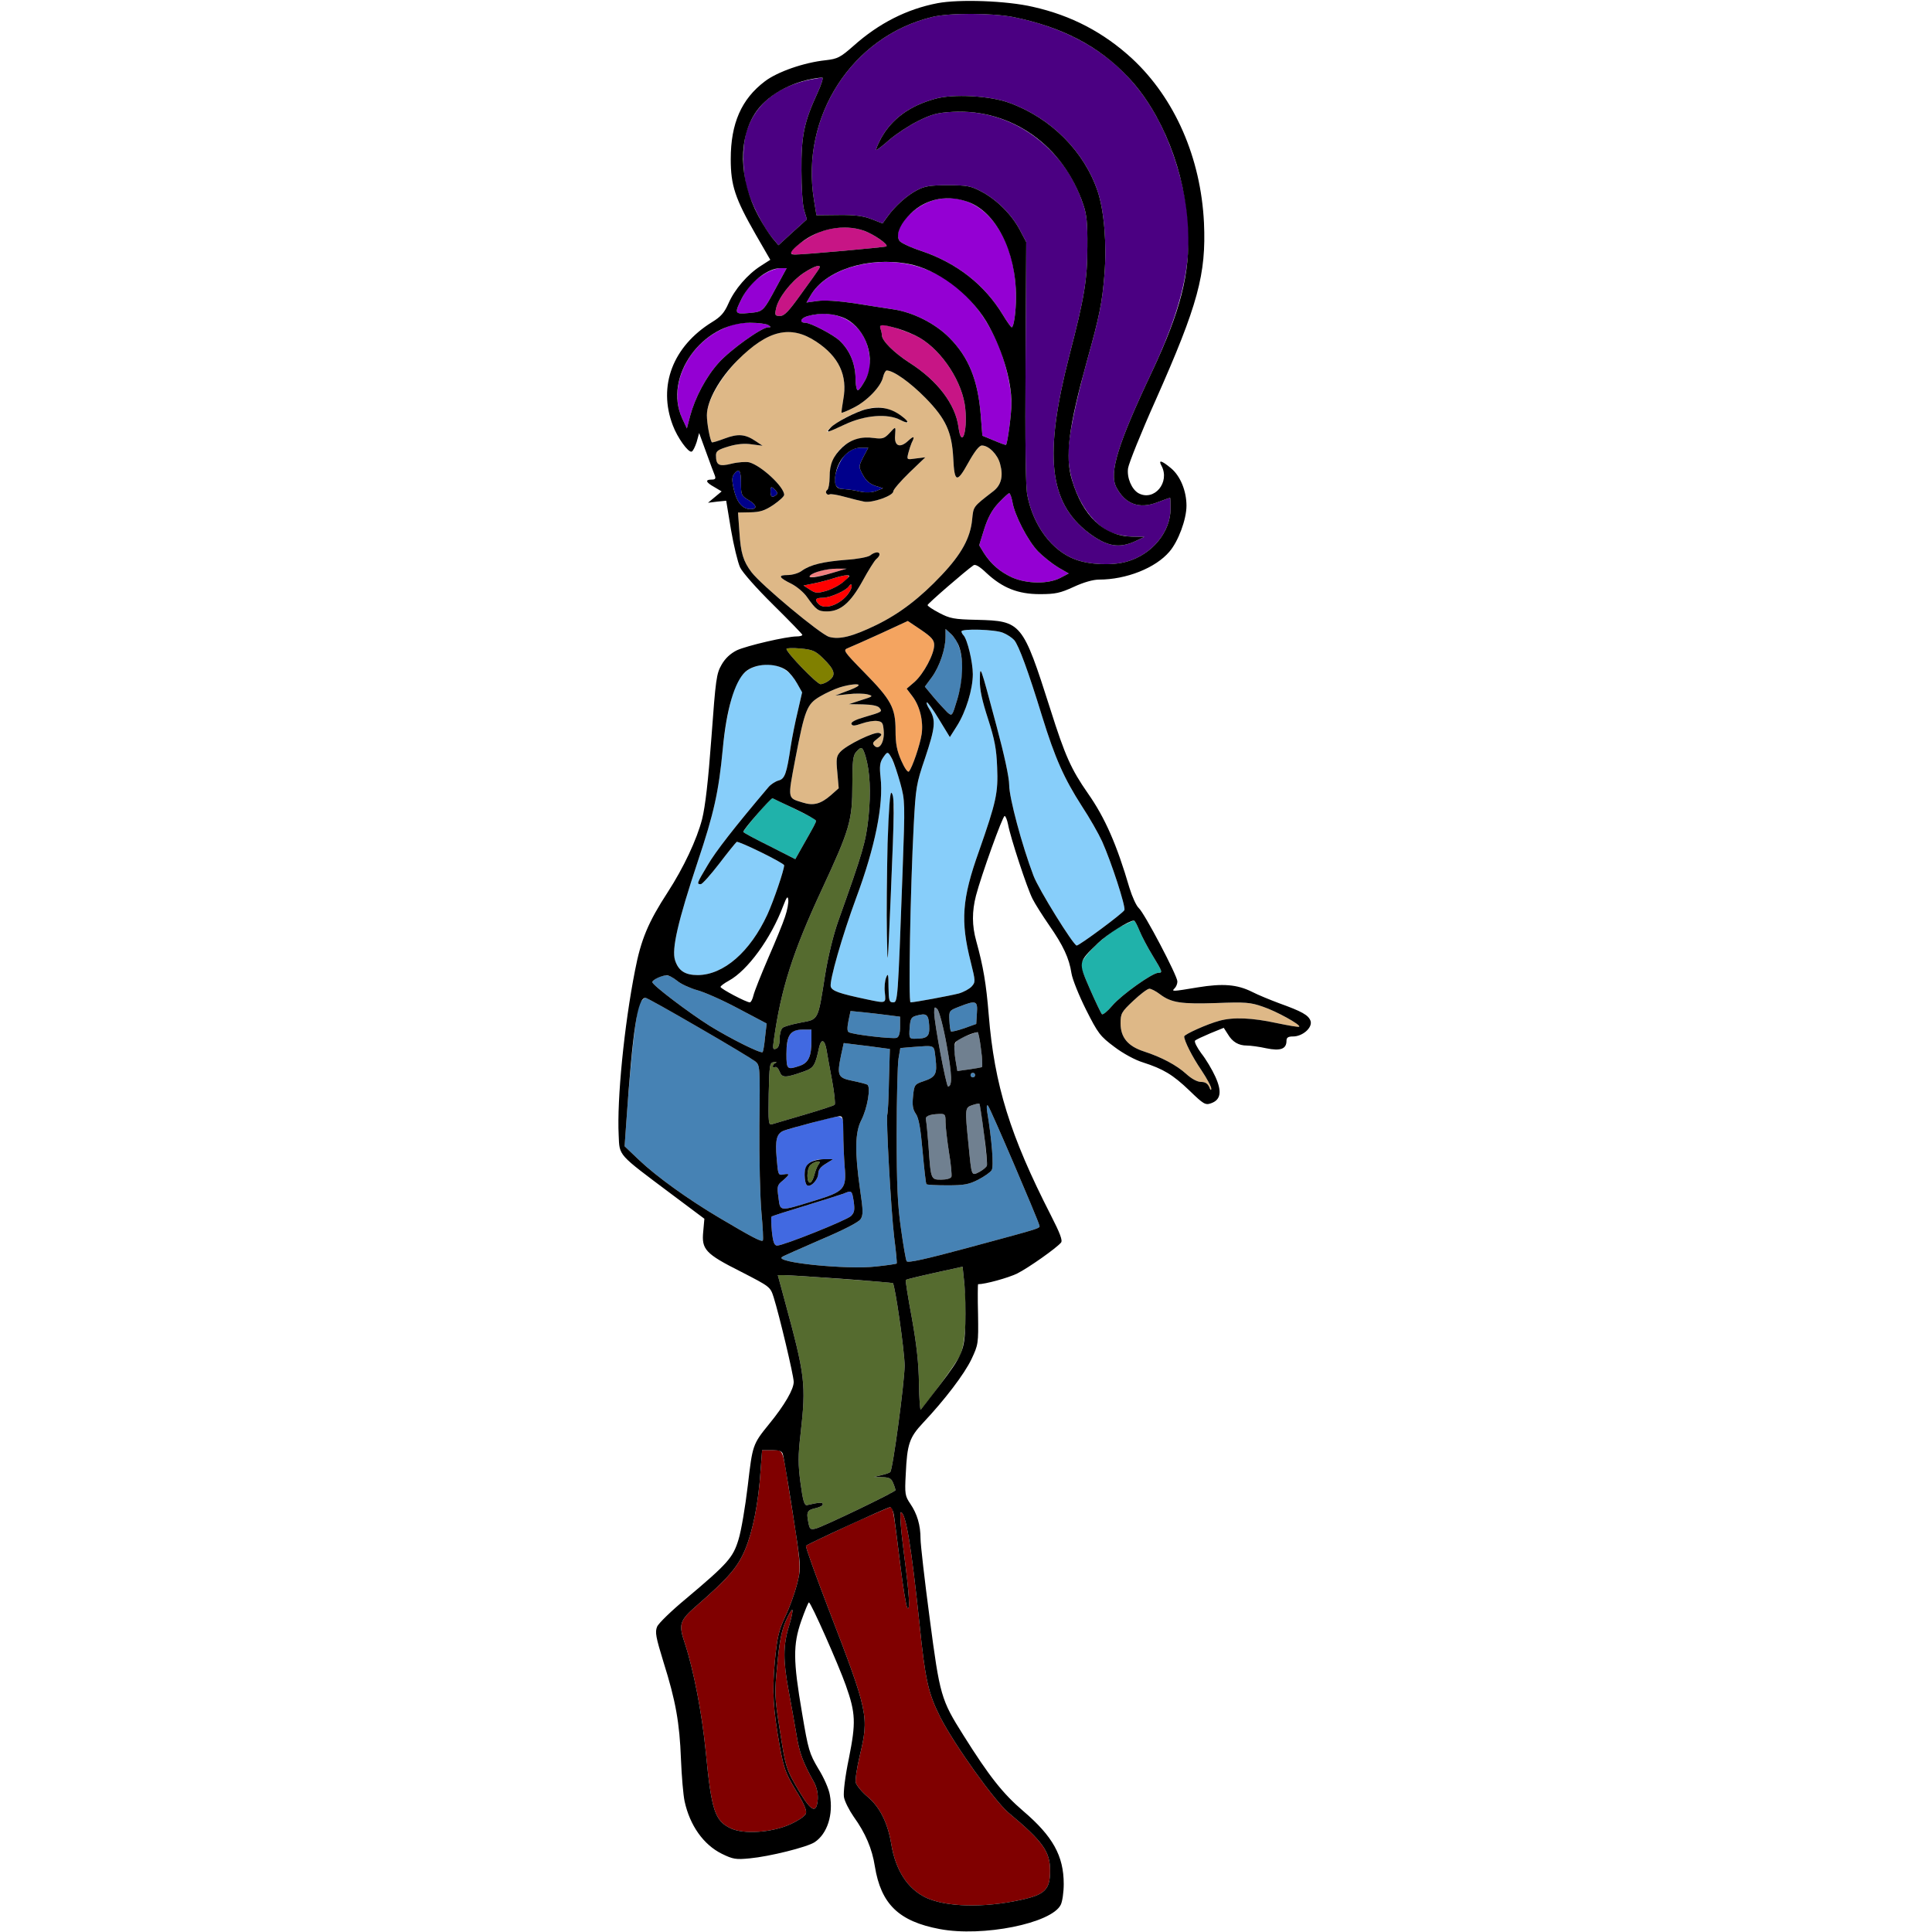 <?xml version="1.0" encoding="utf-8"?>
<!-- Generator: Adobe Illustrator 21.0.0, SVG Export Plug-In . SVG Version: 6.00 Build 0)  -->
<svg version="1.1" baseProfile="tiny"
	 id="svg114" inkscape:version="0.92.2 5c3e80d, 2017-08-06" sodipodi:docname="43 #12953.svg" xmlns:cc="http://creativecommons.org/ns#" xmlns:dc="http://purl.org/dc/elements/1.1/" xmlns:inkscape="http://www.inkscape.org/namespaces/inkscape" xmlns:rdf="http://www.w3.org/1999/02/22-rdf-syntax-ns#" xmlns:sodipodi="http://sodipodi.sourceforge.net/DTD/sodipodi-0.dtd" xmlns:svg="http://www.w3.org/2000/svg"
	 xmlns="http://www.w3.org/2000/svg" xmlns:xlink="http://www.w3.org/1999/xlink" x="0px" y="0px" viewBox="0 0 850 850"
	 xml:space="preserve">
<sodipodi:namedview  bordercolor="#666666" borderopacity="1" gridtolerance="10" guidetolerance="10" id="namedview116" inkscape:current-layer="svg114" inkscape:cx="961.00531" inkscape:cy="616.07009" inkscape:pageopacity="0" inkscape:pageshadow="2" inkscape:window-height="978" inkscape:window-maximized="1" inkscape:window-width="1920" inkscape:window-x="0" inkscape:window-y="1" inkscape:zoom="0.58897835" objecttolerance="10" pagecolor="#ffffff" showgrid="false">
	</sodipodi:namedview>
<g id="g112" transform="translate(0,0) scale(1,1)">
	<path id="path4" fill="none" d="M0,0l209.3,0.1c176.4,0.1,208.2,0.3,202.6,1.4c-13.2,2.6-25.4,8.9-36.4,18.7
		c-5.8,5.1-7,5.7-12.2,6.3c-9.6,1-21.3,5.1-26.8,9.3c-10.3,7.8-15,18.5-15,34.2c0,11.6,1.9,17.3,11,33.2l6.4,11.1l-4.2,2.7
		c-5.8,3.7-11.5,10.3-14.2,16.5c-1.8,4.1-3.4,5.9-7.2,8.2c-17.3,10.7-23.9,28.1-17.3,45.4c2,5.4,6.8,12.1,8.3,11.6
		c0.6-0.2,1.5-2.1,2.2-4.2l1.1-4l3.1,8.5c1.7,4.7,3.4,9.3,3.8,10.2c0.5,1.4,0.2,1.8-1.4,1.8c-3,0-2.6,1.2,1.2,3.3l3.2,1.9l-3,2.5
		l-3,2.5l4-0.5l4-0.4l2.1,12.7c1.2,7,3,14.4,4,16.6c1,2.2,7.4,9.4,14.6,16.5c7,6.9,12.8,12.9,12.8,13.2c0,0.4-1.1,0.7-2.4,0.7
		c-4.6,0-22.1,4.1-26.4,6.1c-2.8,1.4-5.1,3.5-6.7,6.3c-2.3,4-2.6,6.2-4.5,32.1c-1.4,19.1-2.7,30.3-4.1,35.9
		c-2.3,8.9-8.1,21.3-15.1,32.1c-8.6,13.2-11.8,20.9-14.4,34.4c-4.8,24.3-8,56.9-7.2,72.6c0.4,9.2-0.6,8,23,25.7l14.7,11l-0.5,5.6
		c-0.8,7.9,0.9,9.8,16.6,17.7c12.8,6.6,12.9,6.6,14.4,11.3c2.5,8,8.7,34,8.8,37.1c0.1,3.2-4,10.3-10.8,18.6c-7.3,9-7.3,9.2-9.4,27.1
		c-1.1,9.3-2.9,20-4.1,23.8c-2.4,7.9-4.7,10.5-23,25.9c-6.4,5.3-12.2,10.9-12.8,12.4c-1,2.4-0.5,4.7,2.8,15.5
		c5.4,17.1,7.1,26.8,7.7,42.8c0.3,7.4,1,15.7,1.6,18.5c2.3,10.6,8.3,19.1,16.4,23.1c4.9,2.4,6.2,2.6,12.3,2
		c8.6-0.8,25.1-4.9,28.5-7.1c5.6-3.7,8.3-12.2,6.7-20.8c-0.4-2.6-2.7-7.8-5.1-11.6c-3.9-6.6-4.4-8.2-7.1-24.3
		c-4-23.3-4-30.2-0.4-40.6c1.6-4.5,3.1-8.2,3.4-8.2c0.9,0,13,27.4,16.2,36.4c4.4,12.4,4.5,16.5,1.4,32.1c-1.7,8.1-2.5,15-2.2,17.1
		c0.3,1.9,2.3,5.8,4.3,8.7c5.2,7.2,8.1,14.1,9.3,21.8c0.6,3.7,1.8,8.3,2.6,10.2c3.5,8.5,11.9,14.5,23.8,17.1
		c5.3,1.2-23.9,1.4-202.5,1.5L0,850V425V0z"/>
	<path id="path6" fill="none" d="M644.8,0.1L850,0v425v425l-206.7-0.1c-172.8-0.1-205.7-0.3-200.3-1.4c7.7-1.5,17.3-4.8,20.7-7
		c3.2-2.1,4.3-5.4,4.3-12.9c0-12.1-4.9-20.8-17.8-31.8c-9-7.7-15-15.3-26.3-33.3c-9.9-15.7-10.4-17.4-14.9-51.7
		c-2.2-16.6-4-32.3-4-34.8c0-6-1.5-11-4.5-15.4c-2.3-3.4-2.5-4.3-2-13.1c0.6-13.2,1.6-16.1,7.6-22.5c9.6-10.2,18.2-21.5,21.3-28
		c3-6.4,3.1-6.8,2.9-19.8c-0.2-7.2-0.1-13.2,0-13.2c3.2,0,13.3-2.8,17.2-4.7c5-2.5,17.3-11.2,19.3-13.6c0.8-0.9-0.4-4.1-4.5-12.1
		c-17.9-35-24.8-57.2-27.3-88.1c-1.1-13.6-2.4-21.3-5.5-32.5c-1.9-6.8-1.9-13-0.1-20c2.3-8.8,11.7-35,12.6-35c0.4,0,1.1,1.7,1.5,3.7
		c1,5.6,8.4,28.2,10.8,32.8c1.1,2.2,4.4,7.4,7.3,11.6c6.2,8.9,8.8,14.5,9.8,21.1c0.4,2.6,3.3,9.8,6.4,16
		c5.3,10.5,6.2,11.7,12.5,16.4c3.8,2.9,9.2,5.8,12.5,6.8c9,2.9,13.2,5.4,20.5,12.4c6.2,6,7,6.5,9.5,5.6c4.3-1.5,4.9-5.1,1.9-11.7
		c-1.4-3.1-4.2-7.8-6.2-10.3c-1.9-2.6-3.2-5.1-2.7-5.6c0.4-0.4,3.4-1.8,6.7-3.2l5.9-2.4l1.8,2.8c2,3.4,4.7,5,8.4,5
		c1.5,0,5.4,0.5,8.5,1.2c6.3,1.3,8.9,0.3,8.9-3.3c0-1.4,0.7-1.9,2.9-1.9c4.2,0,8.6-3.9,7.7-6.8c-0.9-2.6-3.8-4.2-13.8-7.8
		c-4-1.5-9.4-3.7-11.9-5c-6.6-3.3-12.9-3.8-23.9-2c-11.4,1.9-11.7,1.9-10.2,0.4c0.7-0.7,1.2-2,1.2-3c0-2.5-14.5-30.1-17-32.3
		c-1.1-1-2.9-5-4.1-8.9c-5.5-18.8-10.7-30.8-18.3-41.6c-7.3-10.5-10-16.4-16.5-37c-12.2-38.2-12.7-38.8-32.3-39.3
		c-10.1-0.2-11.9-0.6-16.5-3c-2.9-1.5-5.3-3.1-5.2-3.5c0-0.6,16.6-15,20.2-17.5c0.8-0.6,2.8,0.6,5.7,3.4c7.1,6.6,13.9,9.3,23.5,9.3
		c6.9,0,9-0.5,14.9-3.2c4.3-2,8.5-3.2,11.1-3.2c12,0,24.9-5.1,31-12.3c3.9-4.5,7.5-14.2,7.5-20.2c0-6.5-2.7-13.1-6.8-16.5
		c-4.2-3.5-5.7-3.8-4.2-1.1c3.9,7.3-3.2,15.8-10.1,12.1c-3-1.7-5.2-6.8-4.6-11c0.3-2.1,5.7-15.6,12.2-30.1
		c18.6-41.9,22.2-55.3,21.2-77.9c-1.6-33.6-17.4-63.9-42.2-81c-10.4-7.1-24.7-12.7-40-15.4C440.4,0.3,463.6,0.2,644.8,0.1z"/>
	<path id="path8" fill="#4B0082" d="M445.8,7.5c39.6,8,63.3,31.1,73.8,71.8c6.9,27,3.5,49.5-12.7,84.1c-15.1,31.9-19,44.6-15.8,50.9
		c3.9,7.5,10.1,9.8,18.1,6.7c2.9-1.1,5.4-2,5.6-2c0.1,0,0.2,2.2,0.2,4.8c0,10.3-8.2,20.2-19.3,23.3c-6.4,1.8-16.4,1.4-22.7-1
		c-10.2-3.8-18.4-14.8-21-28.1c-0.8-3.7-1-23-0.8-58.5l0.3-53l-2.8-5.3c-3.6-6.8-10.1-13.3-16.9-16.9c-4.7-2.5-6.3-2.8-14.8-2.8
		c-7.9,0-10.2,0.4-13.6,2.2c-4.6,2.4-9.8,7.2-13,11.7l-2.1,2.9l-4.9-1.9c-3.7-1.4-7.3-1.9-14.5-1.8l-9.7,0.1l-1.1-6.8
		c-6-36.6,16.7-71.8,51.9-80.4C417.6,5.6,436.4,5.7,445.8,7.5z M411.3,43.5c-11.2,3.1-19,8.9-23.7,17.4c-1.5,2.8-2.4,5.1-2.1,5.1
		c0.4,0,3-2,5.8-4.5c2.9-2.5,8.5-6.2,12.5-8.2c6.2-3.1,8.6-3.7,15.5-4.1c16-0.8,31,5.1,42.7,16.8c6.7,6.7,11.4,14.4,14.6,24
		c1.5,4.3,1.9,8.3,1.8,18.5c0,14.6-1.3,22.4-8,48.2c-11.2,43.7-8.9,64.3,8.4,77.6c8.2,6.2,13.5,7.1,20.7,3.8l4-1.9l-5.5-0.1
		c-3-0.1-7.3-1-9.5-2c-10.2-4.6-18.5-20.1-18.5-34.5c0-7,3.1-22.2,8.3-41.1c5.5-19.7,6.6-25.4,7.6-37.6c1.1-13.4-0.1-27.9-2.9-36.5
		c-5.9-17.7-20.5-32.4-38.8-39.1C435.6,42.1,419.3,41.2,411.3,43.5z"/>
	<path id="path10" fill="#4B0082" d="M361.7,34.1c0.7-0.1-0.3,3.1-2.3,7.4c-5.6,12.2-6.9,18.3-6.8,33.5c0,7.6,0.5,15.3,1.2,17.5
		l1.2,4l-6.3,5.7l-6.2,5.7l-2.7-3.2c-4-4.7-9.5-15.6-11.3-22.3c-2-7.6-1.9-19.1,0.1-25.1c4-11.7,13.5-19.3,27.9-22.3
		C358.7,34.6,361,34.2,361.7,34.1z"/>
	<path id="path12" fill="#9400D3" d="M447,130.6c0,6.7-1,13.4-1.9,13.4c-0.3,0-2.1-2.5-3.9-5.5c-8-13.2-20.1-22.7-35.6-28
		c-4.9-1.6-9.4-3.7-9.9-4.6c-3.2-5.1,6-15.6,15.8-18C431.1,83.2,447,102.4,447,130.6z"/>
	<path id="path14" fill="#C71585" d="M380.1,101.5c4.4,1.6,10.8,6,9.9,6.9c-0.5,0.4-36.2,3.6-40.3,3.6c-0.9,0-1.7-0.4-1.7-0.9
		c0-1.8,8.3-7.5,13.4-9.3C367.7,99.6,374.3,99.5,380.1,101.5z"/>
	<path id="path16" fill="#9400D3" d="M439.7,153c3,7.6,5.3,17.9,5.3,24.5c0,4.5-1.7,17.5-2.4,18.2c-0.1,0.2-2.5-0.7-5.3-1.9
		l-5.1-2.1l-0.7-8.9c-1.2-15.5-5.3-25.7-13.9-34.3c-6.2-6.2-15.8-11.1-24.6-12.4c-3.6-0.6-11.4-1.7-17.3-2.7c-6.7-1-12.8-1.4-15.9-1
		l-5,0.7l1.9-3.2c3.7-6.3,11.6-11.2,21.7-13.4C404.7,110.8,428.3,124.8,439.7,153z"/>
	<path id="path18" fill="#C71585" d="M360.3,118.3c-0.4,0.7-3.9,5.7-7.8,11c-5.5,7.7-7.4,9.7-9.3,9.7c-2.2,0-2.4-0.3-1.8-3.1
		c0.9-4.7,6.5-11.9,12-15.7C358.4,116.9,361.8,115.9,360.3,118.3z"/>
	<path id="path20" fill="#9400D3" d="M343.3,118h2.8l-4.3,7.9c-6.1,11.3-5.9,11.2-12.2,11.8c-6.5,0.6-6.6,0.3-3.2-6.5
		c2.6-5.1,5.2-7.9,10.6-11.1C338.9,119,341.8,118,343.3,118z"/>
	<path id="path22" fill="#9400D3" d="M382.6,157.1c0.4,4.4,0.1,6.3-1.8,9.9c-1.3,2.4-2.7,4.5-3.3,4.7s-1.1-2.2-1.1-5.5
		c-0.2-6.5-2.6-12.2-7.1-16.4c-2.8-2.6-12.7-7.8-15-7.8c-2.7,0-2.1-2,0.9-2.9C369.2,135.1,381.3,143,382.6,157.1z"/>
	<path id="path24" fill="#9400D3" d="M330,142c3.6,0,7.2,0.5,8,1c1.3,0.9,1.3,1,0,1c-2.9,0-16.8,10-21.8,15.6
		c-5.6,6.2-10.4,15.3-12.6,23.5l-1.4,5.4l-2.1-4.5c-6.2-13.5,1.9-31.8,17.4-39.1C322.2,142.6,324.9,142,330,142z"/>
	<path id="path26" fill="#C71585" d="M388.2,143c2.9,0,12.4,3.3,16.4,5.6c10.1,5.9,19.1,19.9,20.1,31.3c1,10.5-1.7,17.6-3,8.1
		c-1.3-10.1-9.2-20.5-21.4-28.3c-7-4.5-12.3-9.8-12.3-12.2c0-0.7-0.3-2-0.6-2.9C387,143.6,387.3,143,388.2,143z"/>
	<path id="path28" fill="#DEB887" d="M359.1,150.3c10,6.6,13.9,14.9,11.9,25.5c-0.5,3-0.9,5.7-0.7,5.8c0.1,0.1,2.5-0.8,5.2-2.2
		c5.9-2.9,12.1-9.3,13-13.5c0.4-1.6,1.1-2.9,1.6-2.9c3,0,10.3,5.2,17.1,12.1c9,9.2,11.6,15,12.2,26.6c0.5,10.6,1.6,11,6.6,1.9
		c2.8-5,4.8-7.6,6-7.6c3,0,6.9,3.9,8,8.1c1.5,5.4,0.5,9.4-3.1,12.1c-8.9,6.9-8.6,6.5-9.2,12.4c-0.8,8.1-4.7,15.2-13.4,24.4
		c-9.4,10-18.5,17-28.8,22s-16.1,6.5-20.7,5.2c-3.7-1-29.9-22.8-34.2-28.5c-3.6-4.8-4.7-8.3-5.3-17.7l-0.6-8.5l5.4-0.1
		c4.3-0.1,6.3-0.7,10.2-3.3c2.6-1.8,4.7-3.7,4.7-4.4c0-3.5-10.1-12.9-15.4-14.3c-1.4-0.3-4.9-0.1-7.7,0.6c-5.6,1.4-6.9,0.7-6.9-3.7
		c0-1.9,1-2.5,5.6-3.9c3.7-1.1,7.1-1.4,10.2-0.9l4.7,0.6l-3-2c-4.6-3.1-7.7-3.4-13.6-1.2c-2.9,1.1-5.5,1.9-5.7,1.7
		c-0.8-0.9-2.2-8.2-2.2-11.9c0-9.6,13.9-27.9,26-34C344.8,144.7,351.4,145.2,359.1,150.3z M372.5,183.5c-4.7,2.4-9.9,6.5-8.3,6.5
		c0.3,0,3.7-1.5,7.4-3.2c8.9-4.2,18.9-5,24.6-2c2.1,1.1,3.5,1.5,3.1,0.8c-1-1.7-4.4-4-7.8-5.3C386.3,178.3,381.2,179.1,372.5,183.5z
		 M391.2,190.7c-2.1,2.2-3,2.5-6.7,2c-10.8-1.5-19.5,6.1-19.5,17.2c0,2.7-0.5,5.3-1,5.6c-0.6,0.4-0.8,1.1-0.4,1.6
		c0.3,0.5,0.9,0.7,1.4,0.4s3.5,0.2,6.7,1.1s7,1.8,8.5,2.1c3.5,0.7,12.8-2.6,12.8-4.5c0-0.8,3.2-4.5,7.1-8.3l7-6.7l-4.1,0.5
		c-4.1,0.6-4.1,0.6-3.4-2.3c0.4-1.6,1.1-3.7,1.5-4.6c1.5-2.9,1-3.2-1.5-0.9c-3.6,3.4-6.2,2.4-5.8-2.2
		C394.1,187.4,394.2,187.4,391.2,190.7z M382.8,244.4c-1,0.7-5.7,1.6-10.5,1.9c-10.1,0.8-15.7,2.1-19.5,4.8
		c-1.4,1.1-4.3,1.9-6.3,1.9c-4.4,0-3.9,1.1,1.8,3.9c2.3,1.2,5.3,3.7,6.7,5.7c4.1,5.8,5,6.4,8.8,6.4c6,0,10.4-3.8,15.7-13.4
		c2.5-4.6,5.2-8.9,6-9.6s1.5-1.6,1.5-2.1C387,242.6,384.8,242.9,382.8,244.4z"/>
	<path id="path30" fill="#00008B" d="M378.6,197h3.4l-2.2,4.1c-2.1,4.2-2.1,4.2-0.2,7.8c1.3,2.4,3,4,5.4,4.8l3.5,1.1l-3,1.2
		c-1.8,0.7-4.3,0.8-6.5,0.4c-3.6-0.8-4.9-1-8.7-1.3c-1.2,0-2.4-1-2.8-2.1c-1-3.2,1.5-10.2,4.7-13.2C374.3,197.9,376.3,197,378.6,197
		z"/>
	<path id="path32" fill="#F08080" d="M368,250.2h4.5l-6.5,1.9c-9.6,2.8-13.9,2.2-5.7-0.8C362.1,250.7,365.5,250.2,368,250.2z"/>
	<path id="path34" fill="#FF0000" d="M372.5,253.1c3.3,0-3.9,5.5-9.1,6.9c-3.9,1.1-4.7,1-7.1-0.6l-2.8-1.8l4.5-0.9
		c2.5-0.5,6.3-1.5,8.5-2.2S371.4,253.1,372.5,253.1z"/>
	<path id="path36" fill="#FF0000" d="M374.1,259.8c-3,5.6-10.9,9-13.9,6c-2-2-1.4-2.8,1.8-2.8c3.2,0,10.4-3.2,11.5-5.1
		C374.7,256.1,375.2,257.7,374.1,259.8z"/>
	<path id="path38" fill="#00008B" d="M326,212.5c0,5.3,0.2,5.7,3.5,7.6c3.5,2.1,3.8,3.9,0.7,3.9c-3.5,0-6-2.9-7.3-8.5
		c-1-4.3-0.9-5.7,0.1-7C325.2,205.8,326,206.9,326,212.5z"/>
	<path id="path40" fill="#00008B" d="M340.5,215c0.8,0.7,1.5,1.6,1.5,2s-0.7,1-1.5,1.4c-1.1,0.4-1.5-0.2-1.5-2.1
		C339,214.2,339.2,213.9,340.5,215z"/>
	<path id="path42" fill="#9400D3" d="M444,217c0.4,0,1,1.7,1.4,3.7c0.9,5.9,6.9,17.4,11.4,22c2.2,2.2,6.1,5.3,8.7,6.9l4.7,2.7
		l-3.8,2c-5.3,2.7-14.5,2.6-21-0.2c-5.5-2.5-9.5-6-12.6-10.9l-2-3.3l2.2-7.1c1.6-5,3.4-8.4,6.2-11.4C441.5,219,443.6,217,444,217z"
		/>
	<path id="path44" fill="#F4A460" d="M399.4,273.2l5.8,3.9c4.7,3.2,5.8,4.5,5.8,6.7c0,4-4.6,12.6-8.6,16.2l-3.5,3l2.5,3.3
		c3.3,4.3,4.9,11,4.1,16.6c-0.7,4.8-4.2,15-5.6,16.5c-0.5,0.6-1.9-1.4-3.4-4.8c-1.9-4.4-2.5-7.3-2.5-13.2c0-10-1.9-13.5-13.8-25.6
		c-9.2-9.4-9.4-9.8-7.1-10.7c1.3-0.5,7.8-3.4,14.4-6.4L399.4,273.2z"/>
	<path id="path46" fill="#4682B4" d="M416,276.7l2.5,2.3c5.3,5,6.4,16.6,2.6,28.9c-2.2,7.3-2.2,7.3-4.3,5.5c-1.1-1.1-3.8-4-6-6.6
		l-3.9-4.7l3.1-4.2c3.4-4.7,6-12.4,6-17.8L416,276.7L416,276.7z"/>
	<path id="path48" fill="#87CEFA" d="M441.3,278.4c1.8,0.7,4,2.2,4.9,3.2c2,2.3,6.2,13.7,12.3,33.6c5.7,18.4,9.6,27.2,17.5,39.5
		c3.3,5,7.3,12,8.9,15.5c4.1,9.2,10.4,28.6,9.8,30.2c-0.5,1.3-19.8,15.6-21,15.6c-1.4,0-16.8-24.8-19-30.7
		c-5.1-13.4-10.7-34.4-10.7-39.9c0-3.3-2.1-13.1-5.6-26.1c-7.3-27.3-7.2-27.1-7.3-20c-0.1,4.1,1,9,3.6,17c2.9,9,3.7,13.2,4,21.2
		c0.5,11.3-0.4,15.3-8,37c-7.5,21-8.2,30.7-3.6,48.8c2.1,8.4,2.1,8.8,0.4,10.7c-1,1.1-3.6,2.5-5.7,3.1c-3.9,1-19.5,3.9-21.2,3.9
		c-1,0-0.1-49.2,1.4-78c0.9-16.6,1.1-18.1,5-29.5c4.5-13.5,4.8-16.6,2-21.3c-1.1-1.7-1.6-3.2-1.2-3.2s2.9,3.4,5.4,7.6l4.7,7.7
		l3.1-4.9c4-6.3,7-16.2,7-22.8c0-5.3-2.4-15.3-4.1-17.1c-0.5-0.5-0.9-1.3-0.9-1.7C423,276.5,437.9,276.9,441.3,278.4z"/>
	<path id="path50" fill="#808000" d="M352.1,285.3c5.4,0.5,6.6,1,10,4.3c5.1,5,5.8,7.3,2.9,9.6c-1.2,1-3,1.8-4,1.8
		c-1.6,0-15-13.9-15-15.5C346,285.1,348.8,285,352.1,285.3z"/>
	<path id="path52" fill="#87CEFA" d="M350.7,300.7l2.2,3.9l-1.9,8.3c-1.1,4.5-2.5,11.5-3.1,15.4c-1.8,12.1-2.6,14.4-5.4,15.1
		c-1.4,0.4-3.4,1.7-4.4,2.9c-15,17.7-23.4,28.5-26.8,34.4c-4.7,7.9-4.9,8.3-3,8.3c0.7,0,4.3-4.1,8.1-9c3.8-5,7.3-9.3,7.7-9.6
		c0.9-0.5,20.9,9.3,20.9,10.3c0,2-4.6,15.6-7.4,21.7c-7.6,16.4-19.2,26.5-30.6,26.6c-5.6,0-8.5-1.9-10-6.5
		c-1.6-4.9,1.3-17.3,10-43.5c7.1-21.2,9.2-30.6,11-49.6c1.1-11.5,3.8-24.2,6.3-29.1c2.1-3.9,5.1-6.4,8.9-7.3
		C340.7,291.1,346.9,293.8,350.7,300.7z"/>
	<path id="path54" fill="#DEB887" d="M377.6,301.7c-0.4,0.5-2.8,1.6-5.4,2.5l-4.7,1.8l5.7-0.6c3.2-0.4,7-0.3,8.5,0.1
		c2.6,0.7,2.5,0.9-2.7,2.5l-5.5,1.8l6.1,0.1c4,0.1,6.6,0.6,7.3,1.5c1.4,1.7,1.3,1.8-6.6,4.1c-3.9,1.1-6,2.2-5.7,3
		c0.4,1,1.4,0.9,4.6-0.2c2.3-0.8,5.3-1.3,6.7-1.1c2.3,0.3,2.6,0.8,2.9,4.3c0.4,4.9-1.9,8.7-4,6.7c-1.1-1.1-0.9-1.6,1.2-3.2
		s2.2-2,0.8-2.5c-1.9-0.8-14.5,5.3-17.2,8.4c-1.6,1.8-1.8,3-1.2,9l0.6,6.9l-3.5,3.1c-4.4,3.8-7.6,4.7-12.3,3.2
		c-6.8-2.1-6.7-1.2-3.3-19.2c4.2-21.8,5.1-24.1,10.9-27.5c2.5-1.5,6.5-3.3,8.7-4C374,301,378.7,300.6,377.6,301.7z"/>
	<path id="path56" fill="#556B2F" d="M380.8,332.7c2,6.9,2.4,15.8,1.3,26.9c-1.2,10.9-2.3,14.8-13.4,45.9c-2.1,6-4.4,15.4-5.7,23.5
		c-3.2,20.3-2.8,19.4-10.7,20.9c-3.7,0.7-7.3,1.7-8,2.3c-0.7,0.6-1.3,2.7-1.3,4.8c0,2.6-0.5,4-1.6,4.4c-1.4,0.5-1.5,0-0.9-4.1
		c3.1-22.2,8.3-38.5,21-65.8c12.4-26.7,13.5-30.4,13.5-46.4c0-10.2,0.3-12.8,1.7-14.3C379,328.2,379.5,328.5,380.8,332.7z"/>
	<path id="path58" fill="#87CEFA" d="M390.5,331c1,0,3.6,6.3,5.6,13.6c2.1,7.7,2.1,8.4,1,38.9c-2.1,57.3-2.1,57.5-4.2,57.5
		c-1.7,0-1.9-0.8-2-6.8c0-5.5-0.2-6.3-1-4.2c-0.6,1.4-0.9,4.4-0.6,6.7c0.5,4.9,0.7,4.8-8.3,2.9c-11.8-2.5-14.9-3.6-15.5-5.5
		c-0.7-2.4,5-22.3,11.2-39.1c8.3-22.3,12.1-41.1,10.7-53.1c-0.5-4.6-0.3-6.4,1-8.4C389.3,332.1,390.2,331,390.5,331z M392.2,348.8
		c-1.2-1.2-2.5,38.5-2,62.2c0.3,16,0.3,15.5,1.7-17c0.8-18.4,1.4-35.9,1.4-38.9C393.2,352.2,392.7,349.3,392.2,348.8z"/>
	<path id="path60" fill="#20B2AA" d="M339.9,351.2c15.5,7.4,19.1,9.2,19.1,9.9c0,0.8-0.6,1.9-6.4,12.1l-2.7,4.8l-11.4-5.8
		c-6.3-3.1-11.5-5.9-11.5-6.2c0-0.3,2.8-3.9,6.1-7.8C336.5,354.2,339.5,351.1,339.9,351.2z"/>
	<path id="path62" fill="none" d="M346.8,395.8c0.5,3-2,10.1-8.9,25.9c-3.1,7.2-6,14.5-6.4,16.2s-1.1,3.1-1.6,3.1
		c-1.6,0-12.9-6-12.9-6.8c0-0.4,1.6-1.6,3.6-2.7c8.3-4.5,18.6-18.6,24-33C346.1,394.6,346.6,394,346.8,395.8z"/>
	<path id="path64" fill="#20B2AA" d="M498.9,405c0.4,0,1.4,2,2.4,4.4c1,2.5,3.6,7.4,5.8,11c4.4,7.2,4.5,7.6,2.5,7.6
		c-2.6,0-16.3,9.8-20.2,14.4c-2.1,2.5-4.2,4.2-4.6,3.8s-2.8-5.4-5.3-11.1c-4.4-10.1-4.5-10.5-2.8-13c3.1-4.8,11.1-11.8,16.4-14.5
		C496,406.2,498.6,405,498.9,405z"/>
	<path id="path66" fill="#4682B4" d="M297.9,431.5c1.6,1.4,5.6,3.2,8.7,4.1c3.1,0.8,11.3,4.4,18.2,8.1l12.5,6.6l-0.7,6
		c-0.3,3.3-0.8,6.3-1.1,6.6c-0.8,0.7-13.9-5.8-23.3-11.6c-9.2-5.8-25.2-17.9-25.2-19.2c0-0.4,1-1.3,2.3-1.9
		C292.8,428.5,294.6,428.8,297.9,431.5z"/>
	<path id="path68" fill="#DEB887" d="M505.7,435c0.8,0,2.9,1.1,4.6,2.4c5,3.8,9.4,4.4,24.9,3.9c12.7-0.5,15-0.3,20.4,1.6
		c6,2,16.8,8,16,8.8c-0.2,0.3-4.7-0.5-10-1.6c-10.6-2.3-19-2.7-25.1-1c-5.3,1.4-15.5,6-15.5,6.9c0,1.9,3.5,8.9,7.6,14.9
		c2.4,3.6,4.4,7.3,4.3,8.1c0,0.9-0.4,0.6-0.9-0.8c-0.7-1.5-1.8-2.2-3.6-2.2c-1.6,0-4.1-1.3-6.5-3.5c-4.3-3.9-10.9-7.4-18.6-9.9
		c-7.1-2.3-10.3-6.2-10.3-12.4c0-4.3,0.4-5,5.6-9.9C501.7,437.4,504.8,435,505.7,435z"/>
	<path id="path70" fill="#4682B4" d="M284,439c1.3,0,45,25.4,48.2,27.9c2.2,1.8,2.2,2,1.9,28.2c-0.1,14.5,0.3,31.7,0.9,38.3
		c0.6,6.5,0.9,12.1,0.6,12.4c-0.7,0.6-4.6-1.4-19.1-10c-13.7-8.1-27.6-18.1-35.3-25.4l-6.4-6.1l0.7-9.9c2-29.2,4.5-50.7,6-53
		C282.3,440.1,283.5,439,284,439z"/>
	<path id="path72" fill="#4682B4" d="M429.8,445.7l-0.3,4.8l-5.3,1.9c-2.9,1-5.5,1.6-5.8,1.4c-0.3-0.3-0.6-2.5-0.7-4.9
		c-0.2-4.2-0.1-4.3,4.3-6C429.4,440,430.2,440.2,429.8,445.7z"/>
	<path id="path74" fill="#708090" d="M412.4,444c0.8,0.8,2.7,7.9,4.1,15.8c2.4,13.2,2.5,18.2,0.6,18.2c-0.8,0-6.1-28.1-6.1-32.5
		C411,442.9,411.2,442.8,412.4,444z"/>
	<path id="path76" fill="#4682B4" d="M374.2,444.8l6.1,0.6c3.4,0.4,8.3,0.9,11,1.3l4.7,0.6v4.4c0,2.9-0.5,4.5-1.5,4.9
		c-1.6,0.6-19.4-1.4-21.1-2.5c-0.7-0.4-0.7-2-0.1-5L374.2,444.8z"/>
	<path id="path78" fill="#4682B4" d="M408.8,451.1c0.3,5-0.7,5.9-6.6,5.9c-2.1,0-2.3-0.4-2-4.7c0.3-4.1,0.7-4.8,2.8-5.4
		C407.6,445.6,408.5,446.2,408.8,451.1z"/>
	<path id="path80" fill="#4169E1" d="M353.1,453h3.9v4.9c0,6.9-1.3,9.7-5.1,11c-5.6,1.9-5.9,1.7-5.9-5.2c0-4,0.5-7,1.6-8.5
		C348.7,453.6,350.1,453,353.1,453z"/>
	<path id="path82" fill="#708090" d="M430.1,454.1c0.7-0.1,2.7,14.9,1.9,15.4c-0.3,0.1-2.8,0.6-5.7,1l-5.1,0.7l-0.9-5.4
		c-1.2-6.6-0.4-8.2,4.9-10.1C427.6,454.8,429.8,454.1,430.1,454.1z"/>
	<path id="path84" fill="#556B2F" d="M363.6,461.7c0.3,2.1,1.5,8.3,2.5,13.8c1,5.4,1.5,10.2,1.1,10.6c-0.4,0.3-6.3,2.3-13.2,4.3
		c-6.9,2-13.3,3.9-14.3,4.2c-1.6,0.5-1.7-0.4-1.5-13.3c0.3-12.9,0.4-13.8,2.3-14c1.1-0.2,1.4,0,0.8,0.3c-0.7,0.3-1.3,1-1.3,1.5
		c0,0.6,0.5,0.7,1,0.4c0.6-0.3,1.4,0.5,2,2c1.1,2.8,2.5,2.8,10.7-0.1c4.3-1.5,5-2.6,6.7-10.7C361.3,456.9,362.8,457.3,363.6,461.7z"
		/>
	<path id="path86" fill="#4682B4" d="M371.2,458.9l5.6,0.7c3.2,0.4,7.7,0.9,10.2,1.3l4.5,0.6l-0.4,14c-0.1,7.7-0.5,14.3-0.7,14.7
		c-0.7,1.1,1.6,42.4,3,54.1c0.8,6.1,1.3,11.4,1.1,11.6c-0.2,0.2-4.3,0.8-9,1.3c-12.8,1.5-45.3-1.8-41.4-4.2
		c0.7-0.5,8.5-3.9,17.2-7.7c9.7-4.1,16.5-7.6,17.3-8.9c1.2-1.7,1.2-3.7-0.2-13c-2.4-16.8-2.2-25.2,0.5-30.5
		c2.7-5.2,4.3-14.6,2.7-15.7c-0.6-0.3-3.6-1.1-6.6-1.7c-6.4-1.3-6.8-2.3-5-11.1L371.2,458.9z"/>
	<path id="path88" fill="#4682B4" d="M411.6,465.7c0.8,6.8,0.1,8.2-5.3,10c-3.9,1.3-4.1,1.6-4.6,6.6c-0.4,4-0.1,5.8,1.2,7.7
		c1.3,1.8,2.1,6.2,3,16.5c0.7,7.6,1.4,14.2,1.7,14.5c0.3,0.3,4.5,0.5,9.3,0.5c7.3,0,9.4-0.4,13.5-2.5c2.7-1.4,5.4-3.3,5.9-4.2
		c1-1.5,0.1-13.2-2-25.8c-0.3-2.3-0.2-3.1,0.4-2.5c1,1,21.8,49.7,22.5,52.4c0.4,1.6,2.6,0.9-31.1,10c-18.9,5.1-26.6,6.8-27.2,6
		c-0.4-0.6-1.5-7.1-2.5-14.3c-1.5-10.3-1.9-19.3-1.9-41.6c0-15.7,0.4-30.6,0.8-33.2l0.8-4.7l4.7-0.4
		C411.9,459.9,410.8,459.4,411.6,465.7z"/>
	<path id="path90" fill="#4682B4" d="M428,472c0.6,0,1,0.4,1,1c0,0.5-0.4,1-1,1c-0.5,0-1-0.5-1-1C427,472.4,427.5,472,428,472z"/>
	<path id="path92" fill="#708090" d="M430.9,485.6c0.6,0.5,3.7,26,3.3,27.2c-0.2,0.7-1.7,1.9-3.3,2.8c-3.6,1.8-3.4,2.2-4.8-12.1
		c-1.6-15.9-1.6-16.2,1.7-17.3C429.3,485.7,430.7,485.4,430.9,485.6z"/>
	<path id="path94" fill="#708090" d="M413.3,490.1c2.5-0.1,2.7,0.2,2.7,3.6c0,2.1,0.7,8,1.5,13.2c0.9,5.2,1.3,10.1,1.1,10.8
		c-0.3,0.8-2.2,1.3-4.5,1.3c-4.6,0-4.6,0-5.6-15c-0.4-5.2-0.9-10.3-1.1-11.2c-0.3-1,0.2-1.8,1.3-2.1
		C409.7,490.4,411.7,490.2,413.3,490.1z"/>
	<path id="path96" fill="#4169E1" d="M371,498.3c0,4.1,0.3,10.7,0.6,14.8c0.9,10-0.1,11.1-13.1,15.1c-15.9,4.9-15.2,4.9-16-1.3
		c-0.7-4.9-0.6-5.5,1.9-7.5c3.2-2.8,3.2-3.2,0.3-2.7c-2.3,0.5-2.4,0.2-3-7.2c-0.7-8,0-10.7,3-12c1-0.4,6.5-2,12.3-3.5
		C372,490,371,489.7,371,498.3z M366.5,510h-4c-5.8,0-8.5,2.2-8.5,7c0,2.1,0.5,4.2,1.1,4.5c1.6,1,4.9-2.5,4.9-5.2
		c0-1.6,1.1-3,3.3-4.3L366.5,510z"/>
	<path id="path98" fill="#556B2F" d="M360.2,512.2c-0.6,0.7-1.4,2.8-1.9,4.6c-0.4,1.7-1.2,3.3-1.8,3.5c-1.7,0.4-1.7-5.9,0-7.7
		C358.5,510.7,361.8,510.3,360.2,512.2z"/>
	<path id="path100" fill="#4169E1" d="M375.6,528.6c0.5,3.8,0.3,4.9-1.2,6.4c-2,1.9-29.7,13-32.5,13c-1.2,0-1.8-1.4-2.3-6.2
		c-0.3-3.4-0.4-6.3-0.2-6.5c0.2-0.3,6.9-2.4,14.8-4.8c7.8-2.4,15.4-4.8,16.8-5.3C374.8,523.6,374.8,523.7,375.6,528.6z"/>
	<path id="path102" fill="#556B2F" d="M423.5,557.3l0.8,7.6c1.3,12.8,0.4,27-2,31.6c-1.6,3.2-14.1,20.4-17.2,23.7
		c-0.3,0.4-0.7-4.8-0.8-11.5c-0.1-8.7-1-17-3.1-28.7c-1.7-9.1-2.9-16.7-2.7-16.9c0.2-0.2,5.9-1.6,12.7-3.1L423.5,557.3z"/>
	<path id="path104" fill="#556B2F" d="M342.2,561h2.6c3.6,0,47.6,3.2,48,3.5c1,0.8,5.2,30.2,5.2,36.4c-0.1,7.6-5.2,45.6-6.3,46.7
		c-0.3,0.4-2.1,1-3.9,1.4l-3.3,0.8l3.8,0.1c3.1,0.1,3.9,0.6,4.7,2.7c0.6,1.4,1,2.8,1,3c0,0.8-32.1,16.2-35.1,16.9
		c-2.4,0.6-2.7,0.3-3.3-2.9c-0.9-4.5-0.4-5.3,3.4-6.1c1.7-0.4,3-1.1,3-1.7c0-0.9-1.4-0.9-7,0.4c-1.1,0.2-1.8-2.1-2.8-9.7
		c-1.1-8.3-1.1-12,0-21.5c2.5-22.2,2.1-25.5-7.1-59.3L342.2,561z"/>
	<path id="path106" fill="#800000" d="M335.3,638h4.3c5,0,4.6-1,7.3,16c5.6,34.9,5.7,35.5,3.7,43.2c-1,3.9-3.3,10.3-5.2,14.2
		c-2.8,6-3.5,9-4.5,19.5c-1.2,13.5-0.8,20.7,2.2,37.6c1.8,9.7,2.6,11.8,7,19.1c3.5,5.6,4.9,8.9,4.5,10.2c-0.4,1.2-3.2,3.1-6.9,4.8
		c-8.2,3.7-20.5,4.5-26.2,1.8c-7-3.3-8.5-7.8-11-33.8c-1.7-17-5.3-35.7-9.1-47.3c-3-8.9-2.6-10.2,5.7-17.4
		c13.4-11.7,17.5-16.5,20.7-24.1c3.4-8.1,5.9-20.6,6.8-34.6L335.3,638z"/>
	<path id="path108" fill="#800000" d="M391.6,663.1c1.3-0.1,1.4,0.7,4.5,25.4c1.2,9.9,2.6,18.4,3.1,18.9c1.3,1.6,0.9-5.7-1.6-24.7
		c-1.4-10.8-1.8-17.6-1.2-17.4c2.2,0.7,4.5,14.7,8.1,48.7c2.6,25.3,3.8,30.7,9.2,41.5c6.1,12,23.9,36.9,30.1,42.1
		c15,12.5,18.2,17,18.2,25.4s-2.3,10.6-13,12.9c-16.5,3.6-32.7,3.1-41.6-1c-8.1-3.9-13.4-12-15.3-23.7c-1.5-9.1-5-16.2-10.4-20.7
		c-2.5-2.1-4.8-4.9-5.2-6.2c-0.3-1.3,0.5-6.5,1.7-11.6c4.2-17.6,3.9-19.1-13.6-64.6c-5.8-15.1-10.3-27.7-10-28
		c0.3-0.4,8.5-4.3,18.2-8.8C382.5,666.9,391,663.2,391.6,663.1z"/>
	<path id="path110" fill="#800000" d="M348.6,708.3c0.3,0.3-0.4,3.5-1.5,7.2c-2.6,8.4-2.6,15.2-0.1,28.5c1.1,5.8,2.6,14.4,3.4,19.1
		c1.3,8.1,2.9,12.4,7.7,20.9c1.2,2.2,1.8,4.9,1.7,7.5c-0.5,6.6-2.8,5.6-8.1-3.2c-6-10.2-6-10.4-8.7-27.7c-2.2-14.1-2.3-15.6-1-28.4
		c0.9-10,1.9-14.9,3.7-19C347,710.2,348.3,708,348.6,708.3z"/>
	<path d="M454.4,3c17,3.8,31.2,11.3,43.7,22.8c18.8,17.5,30.2,43.6,31.6,72.2c1,22.6-2.6,36-21.2,77.9c-6.5,14.5-11.9,28-12.2,30.1
		c-0.6,4.2,1.6,9.3,4.6,11c6.9,3.7,14-4.8,10.1-12.1c-1.5-2.7,0-2.4,4.2,1.1c4.1,3.4,6.8,10,6.8,16.5c0,6-3.6,15.7-7.5,20.2
		c-6.1,7.2-19,12.3-31,12.3c-2.6,0-6.8,1.2-11.1,3.2c-5.9,2.7-8,3.2-14.9,3.2c-9.6,0-16.4-2.7-23.5-9.3c-2.9-2.8-4.9-4-5.7-3.4
		c-3.6,2.5-20.2,16.9-20.2,17.5c-0.1,0.4,2.3,2,5.2,3.5c4.6,2.4,6.4,2.8,16.5,3c19.6,0.5,20.1,1.1,32.3,39.3
		c6.5,20.6,9.2,26.5,16.5,37c7.6,10.8,12.8,22.8,18.3,41.6c1.2,3.9,3,7.9,4.1,8.9c2.5,2.2,17,29.8,17,32.3c0,1-0.5,2.3-1.2,3
		c-1.5,1.5-1.2,1.5,10.2-0.4c11-1.8,17.3-1.3,23.9,2c2.5,1.3,7.9,3.5,11.9,5c10,3.6,12.9,5.2,13.8,7.8c0.9,2.9-3.5,6.8-7.7,6.8
		c-2.2,0-2.9,0.5-2.9,1.9c0,3.6-2.6,4.6-8.9,3.3c-3.1-0.7-7-1.2-8.5-1.2c-3.7,0-6.4-1.6-8.4-5l-1.8-2.8l-5.9,2.4
		c-3.3,1.4-6.3,2.8-6.7,3.2c-0.5,0.5,0.8,3,2.7,5.6c2,2.5,4.8,7.2,6.2,10.3c3,6.6,2.4,10.2-1.9,11.7c-2.5,0.9-3.3,0.4-9.5-5.6
		c-7.3-7-11.5-9.5-20.5-12.4c-3.3-1-8.7-3.9-12.5-6.8c-6.3-4.7-7.2-5.9-12.5-16.4c-3.1-6.2-6-13.4-6.4-16c-1-6.6-3.6-12.2-9.8-21.1
		c-2.9-4.2-6.2-9.4-7.3-11.6c-2.4-4.6-9.8-27.2-10.8-32.8c-0.4-2-1.1-3.7-1.5-3.7c-0.9,0-10.3,26.2-12.6,35c-1.8,7-1.8,13.2,0.1,20
		c3.1,11.2,4.4,18.9,5.5,32.5c2.5,30.9,9.4,53.1,27.3,88.1c4.1,8,5.3,11.2,4.5,12.1c-2,2.4-14.3,11.1-19.3,13.6
		c-3.9,1.9-14,4.7-17.2,4.7c-0.1,0-0.2,6,0,13.2c0.2,13,0.1,13.4-2.9,19.8c-3.1,6.5-11.7,17.8-21.3,28c-6,6.4-7,9.3-7.6,22.5
		c-0.5,8.8-0.3,9.7,2,13.1c3,4.4,4.5,9.4,4.5,15.4c0,2.5,1.8,18.2,4,34.8c4.5,34.3,5,36,14.9,51.7c11.3,18,17.3,25.6,26.3,33.3
		c13,11.1,17.8,19.7,17.8,32.1c0,3.6-0.6,7.7-1.3,9.1c-4,8.2-34.4,14.3-53.3,10.7c-18-3.4-25.8-11-28.5-27.6
		c-1.2-7.7-4.1-14.6-9.3-21.8c-2-2.9-4-6.8-4.3-8.7c-0.3-2.1,0.5-9,2.2-17.1c3.1-15.6,3-19.7-1.4-32.1c-3.2-9-15.3-36.4-16.2-36.4
		c-0.3,0-1.8,3.7-3.4,8.2c-3.6,10.4-3.6,17.3,0.4,40.6c2.7,16.1,3.2,17.7,7.1,24.3c2.4,3.8,4.7,9,5.1,11.6
		c1.6,8.6-1.1,17.1-6.7,20.8c-3.4,2.2-19.9,6.3-28.5,7.1c-6.1,0.6-7.4,0.4-12.3-2c-8.1-4-14.1-12.5-16.4-23.1
		c-0.6-2.8-1.3-11.1-1.6-18.5c-0.6-16-2.3-25.7-7.7-42.8c-3.3-10.8-3.8-13.1-2.8-15.5c0.6-1.5,6.4-7.1,12.8-12.4
		c18.3-15.4,20.6-18,23-25.9c1.2-3.8,3-14.5,4.1-23.8c2.1-17.9,2.1-18.1,9.4-27.1c6.8-8.3,10.9-15.4,10.8-18.6
		c-0.1-3.1-6.3-29.1-8.8-37.1c-1.5-4.7-1.6-4.7-14.4-11.3c-15.7-7.9-17.4-9.8-16.6-17.7l0.5-5.6l-14.7-11
		c-23.6-17.7-22.6-16.5-23-25.7c-0.8-15.7,2.4-48.3,7.2-72.6c2.6-13.5,5.8-21.2,14.4-34.4c7-10.8,12.8-23.2,15.1-32.1
		c1.4-5.6,2.7-16.8,4.1-35.9c1.9-25.9,2.2-28.1,4.5-32.1c1.6-2.8,3.9-4.9,6.7-6.3c4.3-2,21.8-6.1,26.4-6.1c1.3,0,2.4-0.3,2.4-0.7
		c0-0.3-5.8-6.3-12.8-13.2c-7.2-7.1-13.6-14.3-14.6-16.5s-2.8-9.6-4-16.6l-2.1-12.7l-4,0.4l-4,0.5l3-2.5l3-2.5l-3.2-1.9
		c-3.8-2.1-4.2-3.3-1.2-3.3c1.6,0,1.9-0.4,1.4-1.8c-0.4-0.9-2.1-5.5-3.8-10.2l-3.1-8.5l-1.1,4c-0.7,2.1-1.6,4-2.2,4.2
		c-1.5,0.5-6.3-6.2-8.3-11.6c-6.6-17.3,0-34.7,17.3-45.4c3.8-2.3,5.4-4.1,7.2-8.2c2.7-6.2,8.4-12.8,14.2-16.5l4.2-2.7l-6.4-11.1
		c-9.1-15.9-11-21.6-11-33.2c0-15.7,4.7-26.4,15-34.2c5.5-4.2,17.2-8.3,26.8-9.3c5.2-0.6,6.4-1.2,12.2-6.3
		c11.2-10,23.5-16.2,37-18.8C422-0.4,442.8,0.3,454.4,3z M410,7.5c-35.2,8.6-57.9,43.8-51.9,80.4l1.1,6.8l9.7-0.1
		c7.2-0.1,10.8,0.4,14.5,1.8l4.9,1.9l2.1-2.9c3.2-4.5,8.4-9.3,13-11.7c3.4-1.8,5.7-2.2,13.6-2.2c8.5,0,10.1,0.3,14.8,2.8
		c6.8,3.6,13.3,10.1,16.9,16.9l2.8,5.3l-0.3,53c-0.2,35.5,0,54.8,0.8,58.5c2.6,13.3,10.8,24.3,21,28.1c6.3,2.4,16.3,2.8,22.7,1
		c11.1-3.1,19.3-13,19.3-23.3c0-2.6-0.1-4.8-0.2-4.8c-0.2,0-2.7,0.9-5.6,2c-8,3.1-14.2,0.8-18.1-6.7c-3.2-6.3,0.7-19,15.8-50.9
		c12.5-26.7,16.7-43,15.8-62.4c-1.1-25.2-11.4-51.4-26.6-67.3c-12.8-13.5-28.8-21.8-50.3-26.2C436.4,5.7,417.6,5.6,410,7.5z
		 M361.7,34.1c-11.8,1.1-23,6.8-28.7,14.6c-8.3,11.4-8.1,29.9,0.6,46.2c1.9,3.6,4.7,8,6.2,9.8l2.7,3.2l6.2-5.7l6.3-5.7l-1.2-4
		c-0.7-2.2-1.2-9.9-1.2-17.5c-0.1-15.2,1.2-21.3,6.8-33.5C361.4,37.2,362.4,34,361.7,34.1z M399.2,95.5c-3.6,4-5,8.1-3.5,10.4
		c0.5,0.9,5,3,9.9,4.6c15.5,5.3,27.6,14.8,35.6,28c1.8,3,3.6,5.5,3.9,5.5c0.9,0,1.9-6.7,1.9-13.4c0-20.2-8.9-37.6-21.5-41.9
		C415.7,85.3,405.8,87.9,399.2,95.5z M352.2,106.9c-4.5,3.5-5.3,5.1-2.5,5.1c4.1,0,39.8-3.2,40.3-3.6c0.9-0.9-5.5-5.3-9.9-6.9
		C371.2,98.4,360.1,100.6,352.2,106.9z M356.7,129.9l-1.9,3.2l5-0.7c3.1-0.4,9.2,0,15.9,1c5.9,1,13.7,2.1,17.3,2.7
		c8.8,1.3,18.4,6.2,24.6,12.4c8.6,8.6,12.7,18.8,13.9,34.3l0.7,8.9l5.1,2.1c2.8,1.2,5.2,2.1,5.3,1.9c0.7-0.7,2.4-13.7,2.4-18.2
		c0-10.6-4.5-25.1-11.1-36.1c-7.7-12.6-21.7-23-34.3-25.3C381.8,112.8,363.1,118.9,356.7,129.9z M353.4,120.2
		c-5.5,3.8-11.1,11-12,15.7c-0.6,2.8-0.4,3.1,1.8,3.1c1.9,0,3.8-2,9.3-9.7c3.9-5.3,7.4-10.3,7.8-11
		C361.8,115.9,358.4,116.9,353.4,120.2z M346.1,118h-2.8c-5.5,0-13.2,6-16.9,13.2c-3.4,6.8-3.3,7.1,3.2,6.5
		c6.3-0.6,6.1-0.5,12.2-11.8L346.1,118z M355.2,139.1c-3,0.9-3.6,2.9-0.9,2.9c2.3,0,12.2,5.2,15,7.8c4.5,4.2,6.9,9.9,7.1,16.4
		c0,3.3,0.5,5.7,1.1,5.5s2-2.3,3.3-4.7c4.7-9,0.4-22.1-8.8-26.8C367.3,137.9,361.1,137.4,355.2,139.1z M330,142
		c-21.2,0-38.2,23.9-29.9,42l2.1,4.5l1.4-5.4c2.2-8.2,7-17.3,12.6-23.5c5-5.6,18.9-15.6,21.8-15.6c1.3,0,1.3-0.1,0-1
		C337.2,142.5,333.6,142,330,142z M387.4,144.6c0.3,0.9,0.6,2.2,0.6,2.9c0,2.4,5.3,7.7,12.3,12.2c12.2,7.8,20.1,18.2,21.4,28.3
		c1.3,9.5,4,2.4,3-8.1c-1-11.4-10-25.4-20.1-31.3c-2.2-1.3-6.5-3.1-9.5-4C388.2,142.6,386.6,142.6,387.4,144.6z M324.5,158.5
		c-8,8-13.5,17.9-13.5,24.2c0,3.7,1.4,11,2.2,11.9c0.2,0.2,2.8-0.6,5.7-1.7c5.9-2.2,9-1.9,13.6,1.2l3,2l-4.7-0.6
		c-3.1-0.5-6.5-0.2-10.2,0.9c-4.6,1.4-5.6,2-5.6,3.9c0,4.4,1.3,5.1,6.9,3.7c2.8-0.7,6.3-0.9,7.7-0.6c5.3,1.4,15.4,10.8,15.4,14.3
		c0,0.7-2.1,2.6-4.7,4.4c-3.9,2.6-5.9,3.2-10.2,3.3l-5.4,0.1l0.6,8.5c0.6,9.4,1.7,12.9,5.3,17.7c4.3,5.7,30.5,27.5,34.2,28.5
		c4.6,1.3,10.4-0.2,20.7-5.2c10.3-5,19.4-12,28.8-22c8.7-9.2,12.6-16.3,13.4-24.4c0.6-5.9,0.3-5.5,9.2-12.4
		c3.6-2.7,4.6-6.7,3.1-12.1c-1.1-4.2-5-8.1-8-8.1c-1.2,0-3.2,2.6-6,7.6c-5,9.1-6.1,8.7-6.6-1.9c-0.6-11.6-3.2-17.4-12.2-26.6
		c-6.8-6.9-14.1-12.1-17.1-12.1c-0.5,0-1.2,1.3-1.6,2.9c-0.9,4.2-7.1,10.6-13,13.5c-2.7,1.4-5.1,2.3-5.2,2.2
		c-0.2-0.1,0.2-2.8,0.7-5.8c2-10.6-1.9-18.9-11.9-25.5C347.8,142.8,337.8,145.2,324.5,158.5z M323,208.5c-1,1.3-1.1,2.7-0.1,7
		c1.3,5.6,3.8,8.5,7.3,8.5c3.1,0,2.8-1.8-0.7-3.9c-3.3-1.9-3.5-2.3-3.5-7.6C326,206.9,325.2,205.8,323,208.5z M340.5,215
		c-1.3-1.1-1.5-0.8-1.5,1.3c0,1.9,0.4,2.5,1.5,2.1c0.8-0.4,1.5-1,1.5-1.4S341.3,215.7,340.5,215z M444,217c-0.4,0-2.5,2-4.8,4.4
		c-2.8,3-4.6,6.4-6.2,11.4l-2.2,7.1l2,3.3c3.1,4.9,7.1,8.4,12.6,10.9c6.5,2.8,15.7,2.9,21,0.2l3.8-2l-4.7-2.7
		c-2.6-1.6-6.5-4.7-8.7-6.9c-4.5-4.6-10.5-16.1-11.4-22C445,218.7,444.4,217,444,217z M405.2,277.1l-5.8-3.9l-11.9,5.5
		c-6.6,3-13.1,5.9-14.4,6.4c-2.3,0.9-2.1,1.3,7.1,10.7c11.9,12.1,13.8,15.6,13.8,25.6c0,5.9,0.6,8.8,2.5,13.2
		c1.5,3.4,2.9,5.4,3.4,4.8c1.4-1.5,4.9-11.7,5.6-16.5c0.8-5.6-0.8-12.3-4.1-16.6l-2.5-3.3l3.5-3c4-3.6,8.6-12.2,8.6-16.2
		C411,281.6,409.9,280.3,405.2,277.1z M418.5,279l-2.5-2.3v3.4c0,5.4-2.6,13.1-6,17.8l-3.1,4.2l3.9,4.7c2.2,2.6,4.9,5.5,6,6.6
		c2.1,1.8,2.1,1.8,4.3-5.5c2.5-8.2,2.9-17.4,1-23C421.5,282.9,419.8,280.2,418.5,279z M423,277.8c0,0.4,0.4,1.2,0.9,1.7
		c1.7,1.8,4.1,11.8,4.1,17.1c0,6.6-3,16.5-7,22.8l-3.1,4.9l-4.7-7.7c-2.5-4.2-5-7.6-5.4-7.6s0.1,1.5,1.2,3.2c2.8,4.7,2.5,7.8-2,21.3
		c-3.9,11.4-4.1,12.9-5,29.5c-1.5,28.8-2.4,78-1.4,78c1.7,0,17.3-2.9,21.2-3.9c2.1-0.6,4.7-2,5.7-3.1c1.7-1.9,1.7-2.3-0.4-10.7
		c-4.6-18.1-3.9-27.8,3.6-48.8c7.6-21.7,8.5-25.7,8-37c-0.3-8-1.1-12.2-4-21.2c-2.6-8-3.7-12.9-3.6-17c0.1-7.1,0-7.3,7.3,20
		c3.5,13,5.6,22.8,5.6,26.1c0,5.5,5.6,26.5,10.7,39.9c2.2,5.9,17.6,30.7,19,30.7c1.2,0,20.5-14.3,21-15.6c0.6-1.6-5.7-21-9.8-30.2
		c-1.6-3.5-5.6-10.5-8.9-15.5c-7.9-12.3-11.8-21.1-17.5-39.5c-6.1-19.9-10.3-31.3-12.3-33.6c-0.9-1-3.1-2.5-4.9-3.2
		C437.9,276.9,423,276.5,423,277.8z M352.1,285.3c-3.3-0.3-6.1-0.2-6.1,0.2c0,1.6,13.4,15.5,15,15.5c1,0,2.8-0.8,4-1.8
		c2.9-2.3,2.2-4.6-2.9-9.6C358.7,286.3,357.5,285.8,352.1,285.3z M327.9,295.6c-4.7,4.3-8.3,16.5-9.9,33.8c-1.8,19-3.9,28.4-11,49.6
		c-8.7,26.2-11.6,38.6-10,43.5c1.5,4.6,4.4,6.5,10,6.5c11.4-0.1,23-10.2,30.6-26.6c2.8-6.1,7.4-19.7,7.4-21.7c0-1-20-10.8-20.9-10.3
		c-0.4,0.3-3.9,4.6-7.7,9.6c-3.8,4.9-7.4,9-8.1,9c-1.9,0-1.7-0.4,3-8.3c3.4-5.9,11.8-16.7,26.8-34.4c1-1.2,3-2.5,4.4-2.9
		c2.8-0.7,3.6-3,5.4-15.1c0.6-3.9,2-10.9,3.1-15.4l1.9-8.3l-2.2-3.9c-1.2-2.2-3.3-4.8-4.7-5.8C341.1,291.4,332.1,291.8,327.9,295.6z
		 M369.5,302.4c-2.2,0.7-6.2,2.5-8.7,4c-5.8,3.4-6.7,5.7-10.9,27.5c-3.4,18-3.5,17.1,3.3,19.2c4.7,1.5,7.9,0.6,12.3-3.2l3.5-3.1
		l-0.6-6.9c-0.6-6-0.4-7.2,1.2-9c2.7-3.1,15.3-9.2,17.2-8.4c1.4,0.5,1.3,0.9-0.8,2.5c-2.1,1.6-2.3,2.1-1.2,3.2c2.1,2,4.4-1.8,4-6.7
		c-0.3-3.5-0.6-4-2.9-4.3c-1.4-0.2-4.4,0.3-6.7,1.1c-3.2,1.1-4.2,1.2-4.6,0.2c-0.3-0.8,1.8-1.9,5.7-3c7.9-2.3,8-2.4,6.6-4.1
		c-0.7-0.9-3.3-1.4-7.3-1.5l-6.1-0.1l5.5-1.8c5.2-1.6,5.3-1.8,2.7-2.5c-1.5-0.4-5.3-0.5-8.5-0.1l-5.7,0.6l4.7-1.8
		c2.6-0.9,5-2,5.4-2.5C378.7,300.6,374,301,369.5,302.4z M376.7,330.8c-1.4,1.5-1.7,4.1-1.7,14.3c0,16-1.1,19.7-13.5,46.4
		c-12.7,27.3-17.9,43.6-21,65.8c-0.6,4.1-0.5,4.6,0.9,4.1c1.1-0.4,1.6-1.8,1.6-4.4c0-2.1,0.6-4.2,1.3-4.8c0.7-0.6,4.3-1.6,8-2.3
		c7.9-1.5,7.5-0.6,10.7-20.9c1.3-8.1,3.6-17.5,5.7-23.5c11.1-31.1,12.2-35,13.4-45.9c1.1-11.1,0.7-20-1.3-26.9
		C379.5,328.5,379,328.2,376.7,330.8z M388.4,333.5c-1.3,2-1.5,3.8-1,8.4c1.4,12-2.4,30.8-10.7,53.1c-6.2,16.8-11.9,36.7-11.2,39.1
		c0.6,1.9,3.7,3,15.5,5.5c9,1.9,8.8,2,8.3-2.9c-0.3-2.3,0-5.3,0.6-6.7c0.8-2.1,1-1.3,1,4.2c0.1,6,0.3,6.8,2,6.8
		c2.1,0,2.1-0.2,4.2-57.5c1.1-30.5,1.1-31.2-1-38.9c-1.2-4.3-2.8-9.1-3.6-10.7C390.6,330.4,390.5,330.4,388.4,333.5z M339.9,351.2
		c-0.6-0.3-12.9,13.7-12.9,14.8c0,0.3,5.2,3.1,11.5,6.2l11.4,5.8l2.7-4.8c5.8-10.2,6.4-11.3,6.4-12.1c0-0.5-4.2-2.8-9.2-5.2
		C344.7,353.5,340.2,351.4,339.9,351.2z M346.8,395.8c-0.2-1.8-0.7-1.2-2.2,2.7c-5.4,14.4-15.7,28.5-24,33c-2,1.1-3.6,2.3-3.6,2.7
		c0,0.8,11.3,6.8,12.9,6.8c0.5,0,1.2-1.4,1.6-3.1s3.3-9,6.4-16.2c3.2-7.3,6.6-15.6,7.5-18.4C346.4,400.4,347,397,346.8,395.8z
		 M498.9,405c-2.1,0-11.8,6-15.8,9.9c-8.9,8.6-8.8,8.2-3.6,20.2c2.5,5.7,4.9,10.7,5.3,11.1s2.5-1.3,4.6-3.8
		c3.9-4.6,17.6-14.4,20.2-14.4c2,0,1.9-0.4-2.5-7.6c-2.2-3.6-4.8-8.5-5.8-11C500.3,407,499.3,405,498.9,405z M293.2,429.1
		c-2.2,0.1-6.2,2-6.2,3c0,1.3,16,13.4,25.2,19.2c9.4,5.8,22.5,12.3,23.3,11.6c0.3-0.3,0.8-3.3,1.1-6.6l0.7-6l-12.5-6.6
		c-6.9-3.7-15.1-7.3-18.2-8.1c-3.1-0.9-7.1-2.7-8.7-4.1C296.2,430.1,294.1,429,293.2,429.1z M505.7,435c-0.9,0-4,2.4-7.1,5.3
		c-5.2,4.9-5.6,5.6-5.6,9.9c0,6.2,3.2,10.1,10.3,12.4c7.7,2.5,14.3,6,18.6,9.9c2.4,2.2,4.9,3.5,6.5,3.5c1.8,0,2.9,0.7,3.6,2.2
		c0.5,1.4,0.9,1.7,0.9,0.8c0.1-0.8-1.9-4.5-4.3-8.1c-4.1-6-7.6-13-7.6-14.9c0-0.9,10.2-5.5,15.5-6.9c6.1-1.7,14.5-1.3,25.1,1
		c5.3,1.1,9.8,1.9,10,1.6c0.8-0.8-10-6.8-16-8.8c-5.4-1.9-7.7-2.1-20.4-1.6c-15.5,0.5-19.9-0.1-24.9-3.9
		C508.6,436.1,506.5,435,505.7,435z M284,439c-3.5,0-5.6,13.3-8.5,55.4l-0.7,9.9l6.4,6.1c7.7,7.3,21.6,17.3,35.3,25.4
		c14.5,8.6,18.4,10.6,19.1,10c0.3-0.3,0-5.9-0.6-12.4c-0.6-6.6-1-23.8-0.9-38.3c0.3-26.2,0.3-26.4-1.9-28.2
		c-1.3-1-12.4-7.7-24.7-14.8C295.1,444.9,284.6,439,284,439z M422,442.9c-4.4,1.7-4.5,1.8-4.3,6c0.1,2.4,0.4,4.6,0.7,4.9
		c0.3,0.2,2.9-0.4,5.8-1.4l5.3-1.9l0.3-4.8C430.2,440.2,429.4,440,422,442.9z M412.4,444c-1.2-1.2-1.4-1.1-1.4,1.5
		c0,4.4,5.3,32.5,6.1,32.5c1.9,0,1.8-5-0.6-18.2C415.1,451.9,413.2,444.8,412.4,444z M380.3,445.4l-6.1-0.6l-0.9,4.3
		c-0.6,3-0.6,4.6,0.1,5c1.7,1.1,19.5,3.1,21.1,2.5c1-0.4,1.5-2,1.5-4.9v-4.4l-4.7-0.6C388.6,446.3,383.7,445.8,380.3,445.4z
		 M403,446.9c-2.1,0.6-2.5,1.3-2.8,5.4c-0.3,4.3-0.1,4.7,2,4.7c5.9,0,6.9-0.9,6.6-5.9C408.5,446.2,407.6,445.6,403,446.9z M357,453
		h-3.9c-5.4,0-7.1,2.5-7.1,10.7c0,6.9,0.3,7.1,5.9,5.2c3.8-1.3,5.1-4.1,5.1-11V453z M430.1,454.1c-2.9,0.4-9.3,3.4-9.9,4.7
		c-0.5,1-0.4,4.1,0.1,7l0.9,5.4l5.1-0.7c2.9-0.4,5.4-0.9,5.7-1c0.3-0.2,0.2-3.8-0.4-7.9C431.1,457.4,430.4,454,430.1,454.1z
		 M360.4,460.7c-1.7,8.1-2.4,9.2-6.7,10.7c-8.2,2.9-9.6,2.9-10.7,0.1c-0.6-1.5-1.4-2.3-2-2c-0.5,0.3-1,0.2-1-0.4
		c0-0.5,0.6-1.2,1.3-1.5c0.6-0.3,0.3-0.5-0.8-0.3c-1.9,0.2-2,1.1-2.3,14c-0.2,12.9-0.1,13.8,1.5,13.3c1-0.3,7.4-2.2,14.3-4.2
		s12.8-4,13.2-4.3c0.4-0.4-0.1-5.2-1.1-10.6c-1-5.5-2.2-11.7-2.5-13.8C362.8,457.3,361.3,456.9,360.4,460.7z M376.8,459.6l-5.6-0.7
		l-1.2,5.5c-1.8,8.8-1.4,9.8,5,11.1c3,0.6,6,1.4,6.6,1.7c1.6,1.1,0,10.5-2.7,15.7c-2.7,5.3-2.9,13.7-0.5,30.5
		c1.4,9.3,1.4,11.3,0.2,13c-0.8,1.3-7.6,4.8-17.3,8.9c-8.7,3.8-16.5,7.2-17.2,7.7c-3.9,2.4,28.6,5.7,41.4,4.2c4.7-0.5,8.8-1.1,9-1.3
		s-0.3-5.5-1.1-11.6c-1.4-11.7-3.7-53-3-54.1c0.2-0.4,0.6-7,0.7-14.7l0.4-14l-4.5-0.6C384.5,460.5,380,460,376.8,459.6z
		 M400.8,460.7l-4.7,0.4l-0.8,4.7c-0.4,2.6-0.8,17.5-0.8,33.2c0,22.3,0.4,31.3,1.9,41.6c1,7.2,2.1,13.7,2.5,14.3
		c0.6,0.8,8.3-0.9,27.2-6c33.7-9.1,31.5-8.4,31.1-10c-0.7-2.7-21.5-51.4-22.5-52.4c-0.6-0.6-0.7,0.2-0.4,2.5c2.1,12.6,3,24.3,2,25.8
		c-0.5,0.9-3.2,2.8-5.9,4.2c-4.1,2.1-6.2,2.5-13.5,2.5c-4.8,0-9-0.2-9.3-0.5s-1-6.9-1.7-14.5c-0.9-10.3-1.7-14.7-3-16.5
		c-1.3-1.9-1.6-3.7-1.2-7.7c0.5-5,0.7-5.3,4.6-6.6c5.4-1.8,6.1-3.2,5.3-10C410.8,459.4,411.9,459.9,400.8,460.7z M428,472
		c-0.5,0-1,0.4-1,1c0,0.5,0.5,1,1,1c0.6,0,1-0.5,1-1C429,472.4,428.6,472,428,472z M430.9,485.6c-0.2-0.2-1.6,0.1-3.1,0.6
		c-3.3,1.1-3.3,1.4-1.7,17.3c1.4,14.3,1.2,13.9,4.8,12.1c1.6-0.9,3.1-2.1,3.3-2.8c0.2-0.6-0.3-7-1.3-14
		C432,491.7,431.1,485.8,430.9,485.6z M413.3,490.1c-4.8,0.2-6.4,1-5.9,2.7c0.2,0.9,0.7,6,1.1,11.2c1,15,1,15,5.6,15
		c2.3,0,4.2-0.5,4.5-1.3c0.2-0.7-0.2-5.6-1.1-10.8c-0.8-5.2-1.5-11.1-1.5-13.2C416,490.3,415.8,490,413.3,490.1z M369.3,491.1
		c-2,0.1-21.8,5.3-24.6,6.4c-3,1.3-3.7,4-3,12c0.6,7.4,0.7,7.7,3,7.2c2.9-0.5,2.9-0.1-0.3,2.7c-2.5,2-2.6,2.6-1.9,7.5
		c0.8,6.2,0.1,6.2,16,1.3c13-4,14-5.1,13.1-15.1c-0.3-4.1-0.6-10.7-0.6-14.8C371,492,370.8,491,369.3,491.1z M371,525.2
		c-1.4,0.5-9,2.9-16.8,5.3c-7.9,2.4-14.6,4.5-14.8,4.8c-0.2,0.2-0.1,3.1,0.2,6.5c0.5,4.8,1.1,6.2,2.3,6.2c2.8,0,30.5-11.1,32.5-13
		c1.5-1.5,1.7-2.6,1.2-6.4C374.8,523.7,374.8,523.6,371,525.2z M424.3,564.9l-0.8-7.6l-12.3,2.7c-6.8,1.5-12.5,2.9-12.7,3.1
		c-0.2,0.2,1,7.8,2.7,16.9c2.1,11.7,3,20,3.1,28.7c0.1,6.7,0.5,11.9,0.8,11.5c0.4-0.4,3.9-5,7.9-10.2c10.6-13.9,11.3-15.7,11.7-27.5
		C424.9,577,424.7,569.1,424.3,564.9z M344.8,561h-2.6l2.9,10.7c9.2,33.8,9.6,37.1,7.1,59.3c-1.1,9.5-1.1,13.2,0,21.5
		c1,7.6,1.7,9.9,2.8,9.7c5.6-1.3,7-1.3,7-0.4c0,0.6-1.3,1.3-3,1.7c-3.8,0.8-4.3,1.6-3.4,6.1c0.6,3.2,0.9,3.5,3.3,2.9
		c3-0.7,35.1-16.1,35.1-16.9c0-0.2-0.4-1.6-1-3c-0.8-2.1-1.6-2.6-4.7-2.7l-3.8-0.1l3.3-0.8c1.8-0.4,3.6-1,3.9-1.4
		c1.1-1.1,6.2-39.1,6.3-46.7c0-6.2-4.2-35.6-5.2-36.4c-0.2-0.1-10.4-1-22.8-1.9C357.6,561.7,346.3,561,344.8,561z M339.6,638h-4.3
		l-0.7,9.2c-0.9,14-3.4,26.5-6.8,34.6c-3.2,7.6-7.3,12.4-20.7,24.1c-8.3,7.2-8.7,8.5-5.7,17.4c3.8,11.6,7.4,30.3,9.1,47.3
		c2.5,26,4,30.5,11,33.8c5.7,2.7,18,1.9,26.2-1.8c3.7-1.7,6.5-3.6,6.9-4.8c0.4-1.3-1-4.6-4.5-10.2c-4.4-7.3-5.2-9.4-7-19.1
		c-3-16.9-3.4-24.1-2.2-37.6c1-10.5,1.7-13.5,4.5-19.5c1.9-3.9,4.2-10.3,5.2-14.2c1.7-6.7,1.7-7.5,0.1-18.9
		c-2.5-16.9-5.7-36.5-6.3-38.6C344,638.4,342.8,638,339.6,638z M391.6,663.1c-1.3,0.1-36.2,16.1-37,17c-0.3,0.3,4.2,12.9,10,28
		c17.5,45.5,17.8,47,13.6,64.6c-1.2,5.1-2,10.3-1.7,11.6c0.4,1.3,2.7,4.1,5.2,6.2c5.4,4.5,8.9,11.6,10.4,20.7
		c1.9,11.7,7.2,19.8,15.3,23.7c8.9,4.1,25.1,4.6,41.6,1c10.7-2.3,13-4.5,13-12.9s-3.2-12.9-18.2-25.4c-6.2-5.2-24-30.1-30.1-42.1
		c-5.4-10.8-6.6-16.2-9.2-41.5c-3.6-34-5.9-48-8.1-48.7c-0.6-0.2-0.2,6.6,1.2,17.4c2.5,19,2.9,26.3,1.6,24.7
		c-0.5-0.5-1.9-9-3.1-18.9s-2.5-19.7-2.8-21.8C393,664.7,392.2,663,391.6,663.1z M348.6,708.3c-0.3-0.3-1.6,1.9-2.9,4.9
		c-1.8,4.1-2.8,9-3.7,19c-1.3,12.8-1.2,14.3,1,28.4c2.7,17.3,2.7,17.5,8.7,27.7c5.3,8.8,7.6,9.8,8.1,3.2c0.1-2.6-0.5-5.3-1.7-7.5
		c-4.8-8.5-6.4-12.8-7.7-20.9c-0.8-4.7-2.3-13.3-3.4-19.1c-2.5-13.3-2.5-20.1,0.1-28.5C348.2,711.8,348.9,708.6,348.6,708.3z"/>
	<path d="M444.2,45.3c18.3,6.7,32.9,21.4,38.8,39.1c2.8,8.6,4,23.1,2.9,36.5c-1,12.2-2.1,17.9-7.6,37.6c-8.2,29.6-9.8,42.2-6.7,52.6
		c4.8,16,14,24.7,26.4,25l5.5,0.1l-4,1.9c-7.2,3.3-12.5,2.4-20.7-3.8c-17.3-13.3-19.6-33.9-8.4-77.6c6.7-25.8,8-33.6,8-48.2
		c0.1-10.2-0.3-14.2-1.8-18.5c-8.7-25.9-31.5-42.1-57.3-40.8c-6.9,0.4-9.3,1-15.5,4.1c-4,2-9.6,5.7-12.5,8.2
		c-2.8,2.5-5.4,4.5-5.8,4.5c-0.3,0,0.6-2.3,2.1-5.1c4.7-8.5,12.5-14.3,23.7-17.4C419.3,41.2,435.6,42.1,444.2,45.3z"/>
	<path d="M396.6,183c3.7,2.7,3.4,3.8-0.4,1.8c-5.7-3-15.7-2.2-24.6,2c-7.9,3.7-8.5,3.8-6.2,1.4c2-2.3,11.5-7.2,15.9-8.2
		C387.2,178.6,391.9,179.5,396.6,183z"/>
	<path d="M393.8,191.7c-0.4,4.6,2.2,5.6,5.8,2.2c2.5-2.3,3-2,1.5,0.9c-0.4,0.9-1.1,3-1.5,4.6c-0.7,2.9-0.7,2.9,3.4,2.3l4.1-0.5
		l-7,6.7c-3.9,3.8-7.1,7.5-7.1,8.3c0,1.9-9.3,5.2-12.8,4.5c-1.5-0.3-5.3-1.2-8.5-2.1s-6.2-1.4-6.7-1.1s-1.1,0.1-1.4-0.4
		c-0.4-0.5-0.2-1.2,0.4-1.6c0.5-0.3,1-2.9,1-5.6c0-5.7,1.5-9.2,5.7-13.2c3.7-3.4,8.3-4.8,13.8-4c3.7,0.5,4.6,0.2,6.7-2
		C394.2,187.4,394.1,187.4,393.8,191.7z M382,197h-3.4c-4.5,0-9.1,4.3-10.6,9.9c-1.4,5.2-0.6,8.1,2.3,8.2c3.8,0.3,5.1,0.5,8.7,1.3
		c2.2,0.4,4.7,0.3,6.5-0.4l3-1.2l-3.5-1.1c-2.4-0.8-4.1-2.4-5.4-4.8c-1.9-3.6-1.9-3.6,0.2-7.8L382,197z"/>
	<path d="M385.5,246c-0.8,0.7-3.5,5-6,9.6c-5.3,9.6-9.7,13.4-15.7,13.4c-3.8,0-4.7-0.6-8.8-6.4c-1.4-2-4.4-4.5-6.7-5.7
		c-5.7-2.8-6.2-3.9-1.8-3.9c2,0,4.9-0.8,6.3-1.9c3.8-2.7,9.4-4,19.5-4.8c4.8-0.3,9.5-1.2,10.5-1.9
		C386.1,241.8,388.7,243.3,385.5,246z M372.5,250.2H368c-4.3,0-10.1,1.5-11.6,3c-1.3,1.4,2.9,0.9,9.6-1.1L372.5,250.2z M372.5,253.1
		c-1.1,0-3.8,0.7-6,1.4s-6,1.7-8.5,2.2l-4.5,0.9l2.8,1.8c2.4,1.6,3.2,1.7,7.1,0.6c2.5-0.7,5.9-2.5,7.8-4.1
		C374,253.5,374.2,253.1,372.5,253.1z M373.5,257.9c-1.1,1.9-8.3,5.1-11.5,5.1s-3.8,0.8-1.8,2.8c3,3,10.9-0.4,13.9-6
		C375.2,257.7,374.7,256.1,373.5,257.9z"/>
	<path d="M392.2,348.8c1.4,1.4,1.3,7.5-0.3,45.2c-1.4,32.5-1.4,33-1.7,17c-0.2-9.1,0-27,0.3-39.8C391,356.1,391.6,348.2,392.2,348.8
		z"/>
	<path d="M362.5,510h4l-3.2,2c-2.2,1.3-3.3,2.7-3.3,4.3c0,2.7-3.3,6.2-4.9,5.2c-0.6-0.3-1.1-2.4-1.1-4.5c0-2.9,0.6-4.3,2.2-5.4
		C357.4,510.7,360.3,510,362.5,510z M356.5,512.6c-1.7,1.8-1.7,8.1,0,7.7c0.6-0.2,1.4-1.8,1.8-3.5c0.5-1.8,1.3-3.9,1.9-4.6
		C361.8,510.3,358.5,510.7,356.5,512.6z"/>
</g>
</svg>

